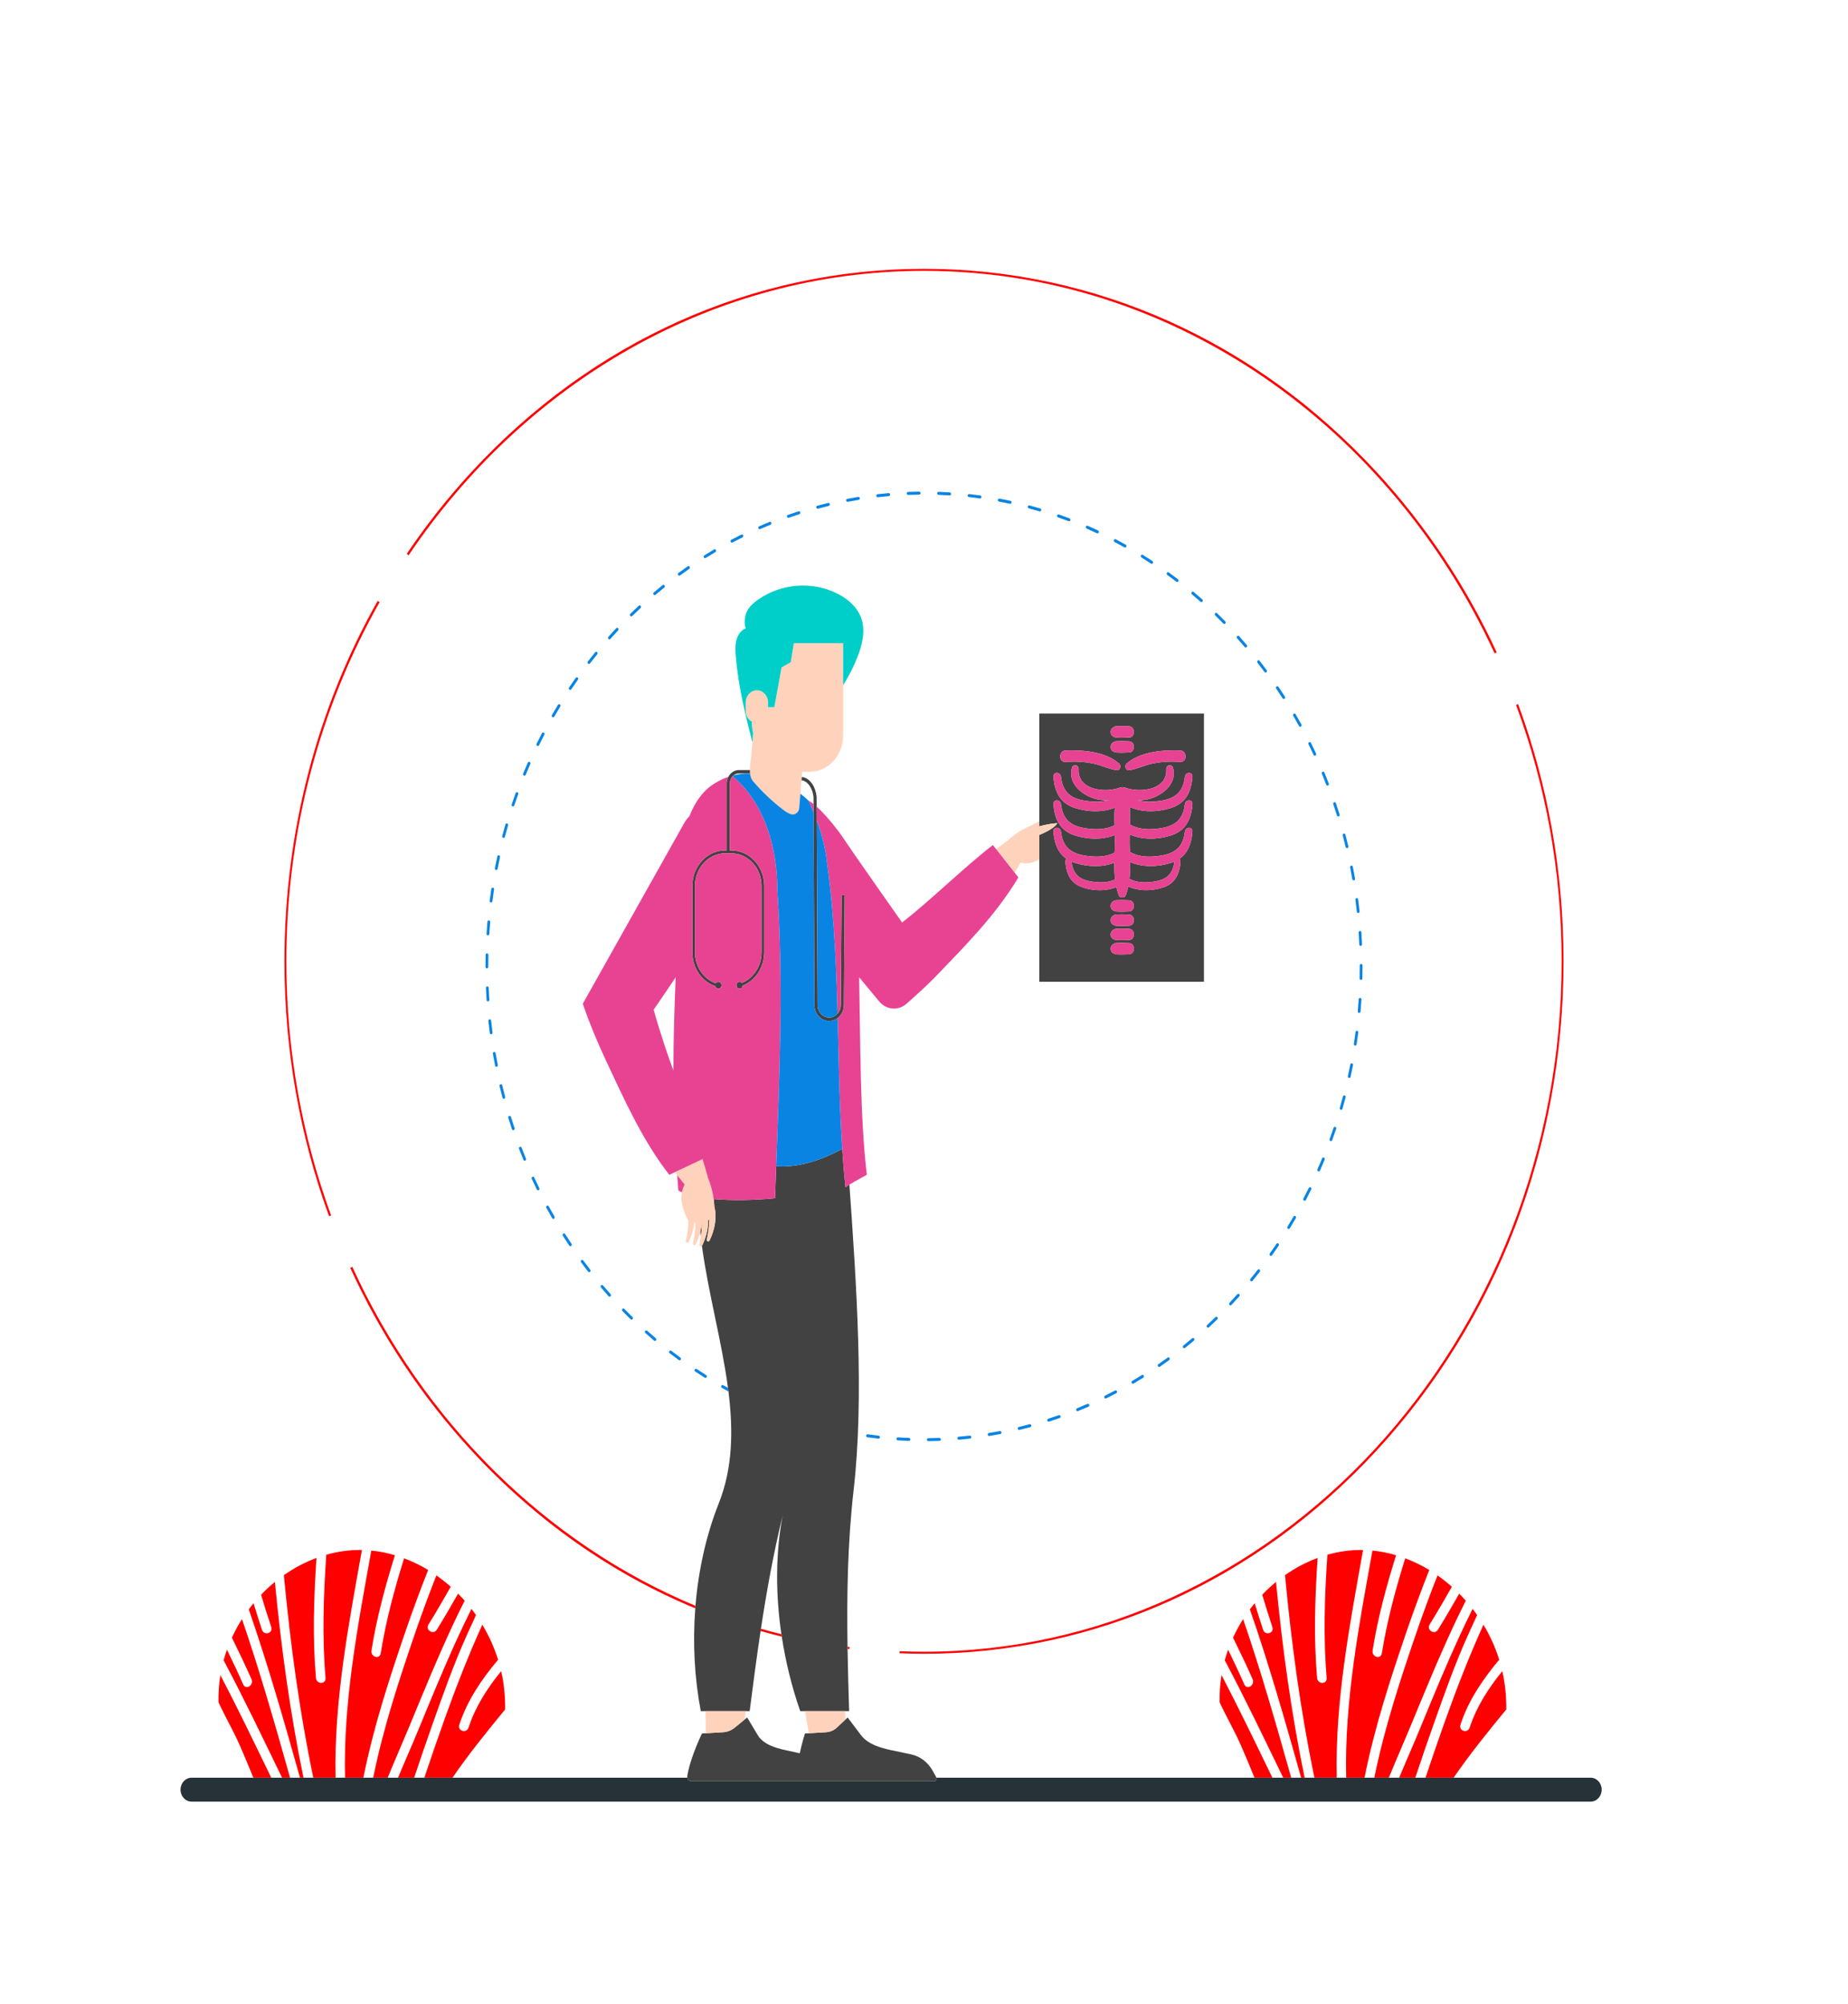 <svg width="592" height="642" viewBox="0 0 592 642" fill="none" xmlns="http://www.w3.org/2000/svg">
<g clip-path="url(#clip0_14_446)">
<path d="M513.093 573.305C513.093 575.424 511.506 577.14 509.55 577.14H61.375C59.418 577.14 57.832 575.423 57.832 573.305C57.832 571.187 59.418 569.468 61.375 569.468H81.163H86.888H90.358H92.918H96.101H97.224H100.36H107.503H110.535H116.409H119.55H124.195H127.515H132.677H135.942H144.956H220.173C220.283 570.122 220.783 570.618 221.446 570.618H256.868H263.765H299.187C299.768 570.618 300.118 570.043 299.965 569.468H401.872H407.597H411.067H413.627H416.811H417.933H421.069H428.212H431.245H437.118H440.26H444.904H448.225H453.386H456.651H465.665H509.547C511.506 569.469 513.093 571.187 513.093 573.305Z" fill="#263238"/>
<path d="M220.174 569.469C220.145 569.297 220.136 569.115 220.167 568.927C221.135 562.937 224.871 555.307 224.871 555.307L226.131 555.232L231.707 554.897C233.018 554.818 234.301 554.302 235.382 553.419L238.52 550.859L239.359 550.174L242.729 555.824C244.524 558.778 248.325 559.917 251.589 560.634L256.207 561.648C256.942 558.111 257.867 555.308 257.867 555.308L259.115 555.233L264.638 554.898C265.935 554.819 267.138 554.303 268.079 553.42L270.81 550.86L271.54 550.175L275.806 555.825C278.068 558.779 282.05 559.918 285.428 560.635L291.943 562.018C294.758 562.615 297.288 564.559 298.799 567.284L299.867 569.212C299.913 569.297 299.947 569.384 299.97 569.471C300.123 570.046 299.773 570.621 299.192 570.621H263.77H256.873H221.451C220.784 570.619 220.284 570.123 220.174 569.469ZM240.155 548.146C241.256 539.501 242.377 530.961 243.653 522.48C243.688 522.239 243.724 521.997 243.761 521.756C245.604 509.603 247.785 497.566 250.718 485.515C248.426 497.515 248.421 510.616 250.316 523.51C250.354 523.766 250.4 524.021 250.439 524.278C251.687 532.439 253.682 540.507 256.354 548.147H257.864H270.757H272.014C271.805 541.439 271.619 534.795 271.513 528.192C271.509 527.969 271.506 527.746 271.502 527.523C271.245 510.641 271.543 494.025 273.458 477.318C276.883 447.426 274.339 411.196 272.103 379.484C271.527 379.834 271.064 380.135 270.839 380.323C270.625 378.271 270.436 376.218 270.264 374.164C270.095 372.135 269.945 370.105 269.81 368.074C269.809 368.066 269.809 368.057 269.808 368.049C263.035 371.657 255.867 374.113 248.642 373.591C248.513 377.007 248.394 380.425 248.273 383.842C242.71 384.408 235.145 384.688 228.618 384.116C228.727 384.926 228.801 385.743 228.839 386.562C229.785 390.041 228.86 394.356 227.263 397.438C227.019 397.911 226.31 397.615 226.406 397.143C226.837 395.044 227.199 392.921 227.199 390.792C227.199 390.754 227.196 390.715 227.196 390.678C227.08 390.749 226.965 390.82 226.851 390.883C226.916 393.714 226.093 396.727 224.893 399.043C224.884 399.064 224.868 399.075 224.856 399.092C226.897 414.236 231.217 429.633 233.207 444.585C233.259 444.97 233.309 445.356 233.357 445.741C234.907 458.145 234.763 470.228 230.255 481.583C226.172 491.865 223.725 503.103 222.789 514.417C222.767 514.683 222.75 514.948 222.73 515.214C221.874 526.424 222.495 537.687 224.496 548.149H226.005H238.898H240.155V548.146ZM224.802 391.605C224.798 391.606 224.794 391.606 224.79 391.607C224.733 392.622 224.569 393.644 224.33 394.637C224.383 395.165 224.432 395.692 224.493 396.221C224.691 394.95 224.829 393.673 224.83 392.394C224.829 392.13 224.819 391.866 224.802 391.605ZM232.8 272.435H232.296C226.502 272.435 221.788 277.539 221.788 283.813V305.069C221.788 310.157 224.889 314.468 229.152 315.919C229.277 316.371 229.65 316.707 230.109 316.707C230.67 316.707 231.123 316.215 231.123 315.609C231.123 315.003 230.669 314.51 230.109 314.51C229.759 314.51 229.465 314.714 229.283 315.006C225.425 313.632 222.628 309.702 222.628 305.07V283.814C222.628 278.042 226.964 273.346 232.296 273.346H234.298C239.629 273.346 243.966 278.042 243.966 283.814V305.07C243.966 309.556 241.343 313.383 237.673 314.868C237.488 314.65 237.227 314.509 236.933 314.509C236.372 314.509 235.918 315.001 235.918 315.608C235.918 316.214 236.373 316.706 236.933 316.706C237.454 316.706 237.868 316.274 237.925 315.726C241.934 314.123 244.806 309.959 244.806 305.068V283.812C244.806 277.538 240.092 272.434 234.298 272.434H233.794V250.947C233.794 250.058 234.133 249.255 234.676 248.674C234.782 248.561 234.899 248.462 235.019 248.367C235.506 247.985 236.098 247.753 236.744 247.753H240.279H240.285V246.677H240.223H236.744C235.27 246.677 233.998 247.566 233.321 248.866C232.999 249.484 232.799 250.188 232.799 250.947V272.435H232.8ZM256.774 249.387L256.732 249.965C258.887 250.147 260.395 252.852 260.606 255.316L260.616 257.565L260.628 260.229L260.894 321.977C260.906 324.783 263.024 327.067 265.617 327.067C266.634 327.067 267.57 326.706 268.343 326.109C269.535 325.187 270.327 323.691 270.339 321.993L270.596 286.73L269.601 286.721L269.344 321.985C269.337 323.047 268.939 324.009 268.307 324.727C267.627 325.5 266.674 325.989 265.617 325.989C263.57 325.989 261.899 324.187 261.889 321.972L261.632 262.775L261.613 258.406L261.599 255.264C261.353 252.351 259.591 249.129 256.814 248.892C256.813 248.892 256.812 248.892 256.811 248.892L256.774 249.387ZM369.605 282.428C373.246 281.892 375.692 280.412 376.188 276.055C376.191 276.033 376.203 276.018 376.206 275.995C375.818 276.164 375.416 276.321 374.981 276.455C370.838 277.73 366.081 277.9 362.04 276.157C362.067 277.958 362.033 279.768 361.832 281.548C364.313 282.833 366.926 282.822 369.605 282.428ZM356.978 276.358C353.034 277.902 348.468 277.681 344.477 276.454C344.042 276.32 343.639 276.163 343.252 275.994C343.255 276.017 343.267 276.032 343.269 276.054C343.766 280.411 346.212 281.891 349.853 282.427C352.382 282.799 354.851 282.817 357.208 281.737C356.996 279.963 356.956 278.156 356.978 276.358ZM332.936 264.721V263.178V228.577H385.682V314.509H332.936V275.249V267.467C335.205 266.558 338.114 264.978 338.715 263.682C336.763 263.826 334.827 264.18 332.936 264.721ZM361.622 302.1C360.555 302.1 359.357 301.971 358.232 302.064C358.058 302.068 357.883 302.072 357.709 302.075C357.296 302.069 356.963 302.197 356.707 302.406C355.444 302.999 355.485 305.018 356.864 305.481C356.871 305.484 356.878 305.485 356.885 305.487C357.113 305.63 357.383 305.723 357.71 305.728C357.884 305.73 358.058 305.735 358.233 305.74C359.358 305.832 360.556 305.703 361.624 305.703C363.763 305.702 363.766 302.1 361.622 302.1ZM361.622 297.53C360.555 297.53 359.357 297.401 358.232 297.494C358.058 297.498 357.883 297.502 357.709 297.505C357.296 297.499 356.963 297.627 356.707 297.836C355.444 298.429 355.485 300.448 356.864 300.911C356.871 300.914 356.878 300.915 356.885 300.917C357.113 301.06 357.383 301.153 357.71 301.158C357.884 301.16 358.058 301.165 358.233 301.17C359.358 301.262 360.556 301.133 361.624 301.133C363.763 301.133 363.766 297.53 361.622 297.53ZM361.622 292.961C360.555 292.961 359.357 292.832 358.232 292.925C358.058 292.929 357.883 292.933 357.709 292.937C357.296 292.93 356.963 293.058 356.707 293.267C355.444 293.86 355.485 295.879 356.864 296.342C356.871 296.345 356.878 296.346 356.885 296.348C357.113 296.491 357.383 296.584 357.71 296.589C357.884 296.591 358.058 296.597 358.233 296.601C359.358 296.693 360.556 296.564 361.624 296.564C363.763 296.563 363.766 292.961 361.622 292.961ZM361.622 288.391C360.555 288.391 359.357 288.262 358.232 288.355C358.058 288.359 357.883 288.363 357.709 288.367C357.296 288.36 356.963 288.488 356.707 288.697C355.444 289.29 355.485 291.309 356.864 291.772C356.871 291.775 356.878 291.776 356.885 291.778C357.113 291.921 357.383 292.014 357.71 292.019C357.884 292.021 358.058 292.027 358.233 292.031C359.358 292.124 360.556 291.994 361.624 291.994C363.763 291.993 363.766 288.391 361.622 288.391ZM360.829 244.693C360.131 245.338 360.669 246.879 361.617 246.752C364.138 246.414 366.486 245.187 368.994 244.646C372.023 243.99 375.068 243.877 378.144 244.065C380.31 244.198 380.31 240.511 378.144 240.415C372.759 240.175 365.108 240.741 360.829 244.693ZM356.863 236.043C356.87 236.045 356.877 236.046 356.884 236.049C357.112 236.192 357.382 236.284 357.709 236.29C357.883 236.292 358.057 236.297 358.232 236.302C359.357 236.394 360.555 236.265 361.623 236.265C363.763 236.265 363.767 232.663 361.623 232.663C360.556 232.663 359.358 232.534 358.233 232.626C358.059 232.631 357.884 232.635 357.71 232.638C357.297 232.632 356.964 232.76 356.708 232.969C355.444 233.561 355.485 235.58 356.863 236.043ZM356.863 240.838C356.87 240.84 356.877 240.841 356.884 240.844C357.112 240.987 357.382 241.079 357.709 241.085C357.883 241.087 358.057 241.092 358.232 241.097C359.357 241.189 360.555 241.06 361.623 241.06C363.763 241.06 363.767 237.458 361.623 237.458C360.556 237.458 359.358 237.329 358.233 237.421C358.059 237.426 357.884 237.43 357.71 237.433C357.297 237.427 356.964 237.555 356.708 237.764C355.444 238.356 355.485 240.374 356.863 240.838ZM341.269 244.064C344.345 243.877 347.39 243.99 350.419 244.645C352.927 245.187 355.275 246.414 357.796 246.751C358.744 246.878 359.282 245.337 358.584 244.692C354.306 240.741 346.655 240.175 341.269 240.413C339.102 240.51 339.103 244.197 341.269 244.064ZM357.041 264.376C354.102 265.82 351.015 265.807 347.85 265.341C343.441 264.692 340.478 262.899 339.877 257.624C339.692 256.003 337.346 255.93 337.474 257.624C337.86 262.694 339.783 266.221 344.477 267.665C348.52 268.909 353.153 269.113 357.131 267.502C357.15 268.313 357.161 269.119 357.152 269.912C357.139 270.975 357.102 272.059 357.064 273.155C354.118 274.611 351.024 274.598 347.851 274.131C343.442 273.482 340.479 271.689 339.878 266.414C339.693 264.793 337.347 264.72 337.475 266.414C337.775 270.34 339.001 273.335 341.715 275.159C341.445 275.311 341.252 275.597 341.286 276.055C341.606 280.243 343.193 283.155 347.068 284.348C350.445 285.387 354.316 285.542 357.626 284.163C357.841 285.115 358.116 286.054 358.48 286.969C358.76 287.671 360.261 287.671 360.541 286.969C360.929 285.993 361.22 284.993 361.44 283.976C364.833 285.542 368.878 285.428 372.39 284.348C376.266 283.156 377.853 280.243 378.172 276.055C378.207 275.597 378.013 275.31 377.744 275.159C380.458 273.334 381.685 270.34 381.983 266.414C382.112 264.72 379.765 264.793 379.58 266.414C378.98 271.69 376.016 273.482 371.608 274.131C368.35 274.611 365.17 274.624 362.154 273.046C362.085 273.01 362.018 272.987 361.95 272.965C361.914 271.934 361.88 270.914 361.868 269.912C361.859 269.053 361.872 268.18 361.894 267.299C365.968 269.111 370.788 268.956 374.981 267.666C379.674 266.222 381.596 262.695 381.983 257.625C382.112 255.931 379.765 256.004 379.58 257.625C378.98 262.901 376.016 264.693 371.608 265.342C368.35 265.822 365.17 265.835 362.154 264.257C362.096 264.227 362.04 264.21 361.983 264.189C362.034 262.297 362.049 260.392 361.903 258.514C365.975 260.322 370.79 260.166 374.981 258.877C379.674 257.433 381.596 253.906 381.983 248.836C382.112 247.142 379.765 247.215 379.58 248.836C378.98 254.112 376.016 255.904 371.608 256.553C369.125 256.919 366.69 257.008 364.336 256.335C366.422 256.436 368.522 256.032 370.491 255.061C373.874 253.393 376.857 250.266 375.787 245.994C375.467 244.713 373.539 244.949 373.619 246.312C374.037 253.391 364.66 253.976 360.455 252.309C360.309 252.251 360.169 252.233 360.033 252.233C359.696 252.142 359.315 252.144 358.978 252.235C358.887 252.247 358.793 252.271 358.696 252.309C354.491 253.976 345.114 253.391 345.532 246.312C345.612 244.949 343.685 244.713 343.364 245.994C342.295 250.266 345.277 253.392 348.661 255.061C350.746 256.089 352.978 256.485 355.184 256.313C352.812 257.007 350.354 256.921 347.849 256.553C343.44 255.904 340.477 254.112 339.876 248.836C339.691 247.215 337.345 247.142 337.473 248.836C337.859 253.906 339.782 257.433 344.476 258.877C348.508 260.117 353.127 260.326 357.098 258.729C356.967 260.599 356.988 262.494 357.041 264.376Z" fill="#424242"/>
<path d="M325.06 279.57L319.107 272.013C320.341 271.072 321.549 270.165 322.688 269.341C322.695 269.352 322.702 269.363 322.709 269.373C324.992 267.199 327.619 265.523 330.448 264.419C331.198 263.885 332.045 263.481 332.937 263.178V264.721C334.828 264.18 336.764 263.826 338.716 263.682C338.115 264.978 335.206 266.559 332.937 267.467V275.249C331.168 276.365 329.235 276.888 326.932 276.336C326.321 277.424 325.69 278.496 325.06 279.57ZM235.381 553.418L238.519 550.858L238.898 548.146H226.005L226.132 555.232L231.708 554.897C233.017 554.817 234.301 554.301 235.381 553.418ZM259.113 555.232L264.636 554.897C265.933 554.818 267.136 554.302 268.077 553.419L270.808 550.859L270.757 548.147H257.864L259.113 555.232ZM240.285 247.753H240.279C240.281 247.77 240.283 247.785 240.285 247.801C240.399 248.754 240.678 249.614 241.24 250.268C244.166 253.675 247.419 256.752 250.929 259.435C251.784 260.087 252.526 260.512 253.313 260.794C254.594 261.253 255.93 260.244 256.043 258.788L256.396 254.245L256.774 249.387L256.81 248.892C256.811 248.892 256.812 248.892 256.813 248.892L256.943 247.214H259.413C265.314 247.214 270.097 242.035 270.097 235.646V219.505V206.042H254.302L253.312 212.153L250.377 213.788L248.049 226.545H246.051V225.009C246.051 222.873 244.437 221.125 242.464 221.125C240.491 221.125 238.877 222.873 238.877 225.009V227.718C238.877 229.215 239.671 230.518 240.824 231.166C240.824 232.454 240.98 233.7 241.244 234.9C241.168 235.864 241.094 236.829 241.018 237.794C240.929 238.946 240.839 240.097 240.75 241.248C240.631 242.769 240.218 244.809 240.223 246.675H240.285V247.753ZM226.851 390.88C226.966 390.817 227.081 390.745 227.196 390.674C227.196 390.712 227.199 390.751 227.199 390.789C227.198 392.917 226.837 395.041 226.406 397.14C226.31 397.612 227.019 397.907 227.263 397.435C228.86 394.353 229.784 390.038 228.839 386.559C228.801 385.739 228.726 384.923 228.618 384.112C228.294 381.703 227.657 379.342 226.717 377.099C226.728 377.095 226.74 377.091 226.751 377.087C226.247 375.274 225.668 373.333 225.046 371.317L216.17 375.5C216.422 375.823 216.684 376.136 216.939 376.457C217.731 377.459 218.523 378.46 219.335 379.443C218.897 380.286 218.614 381.119 218.453 381.945C217.849 385.046 218.999 388.059 220.518 391.196C220.518 393.324 220.156 395.448 219.725 397.547C219.628 398.019 220.338 398.314 220.582 397.842C221.513 396.046 222.214 393.829 222.453 391.604C222.564 391.619 222.674 391.632 222.782 391.643C222.785 391.759 222.792 391.875 222.792 391.99C222.792 394.119 222.43 396.243 222 398.341C221.902 398.814 222.612 399.109 222.857 398.636C223.472 397.448 223.984 396.072 224.331 394.635C224.57 393.642 224.734 392.62 224.791 391.605C224.795 391.604 224.799 391.604 224.803 391.603C224.819 391.865 224.83 392.128 224.83 392.393C224.83 393.672 224.691 394.948 224.493 396.22C224.361 397.064 224.208 397.907 224.037 398.744C223.945 399.196 224.587 399.478 224.857 399.088C224.869 399.07 224.884 399.059 224.895 399.039C226.093 396.724 226.915 393.711 226.851 390.88Z" fill="#FFD2BB"/>
<path d="M241.244 234.902C241.168 235.867 241.094 236.831 241.018 237.796C238.687 228.727 236.486 219.587 235.708 210.221C235.564 208.5 235.473 206.737 235.904 205.074C236.334 203.411 237.378 201.844 238.888 201.285C238.235 199.722 238.583 197.064 239.409 195.6C240.236 194.137 241.513 193.037 242.84 192.102C250.331 186.824 260.377 186.105 268.445 190.27C271.664 191.933 274.702 194.509 275.931 198.134C277.265 202.065 276.244 206.472 274.743 210.331C273.48 213.577 271.901 216.62 270.097 219.507V206.043H254.302L253.312 212.154L250.377 213.789L248.049 226.546H246.051V225.01C246.051 222.874 244.437 221.126 242.464 221.126C240.491 221.126 238.877 222.874 238.877 225.01V227.719C238.877 229.216 239.671 230.519 240.824 231.167C240.824 232.456 240.98 233.701 241.244 234.902Z" fill="#00CEC9"/>
<path d="M219.334 379.443C218.896 380.286 218.613 381.119 218.452 381.945C218.04 381.759 217.654 381.563 217.305 381.352C217.171 379.692 217.052 378.067 216.938 376.456C217.73 377.459 218.522 378.461 219.334 379.443ZM258.921 256.391C259.527 257.662 260.091 258.943 260.627 260.23L260.615 257.566C260.034 257.105 259.465 256.702 258.921 256.391ZM261.63 262.776C263.215 267.035 264.376 271.436 264.922 276.166C266.207 285.443 266.978 294.617 267.488 303.715L267.489 303.716C267.492 303.77 267.494 303.823 267.497 303.876C267.574 305.268 267.645 306.658 267.711 308.047C267.742 308.718 267.776 309.39 267.805 310.06C267.877 311.698 267.941 313.333 268.001 314.967C268.016 315.365 268.032 315.766 268.046 316.164C268.145 319.025 268.229 321.879 268.303 324.727C268.935 324.009 269.334 323.047 269.341 321.985L269.597 286.721L270.592 286.73L270.335 321.993C270.323 323.69 269.532 325.187 268.339 326.109C268.499 332.423 268.628 338.709 268.8 344.971C268.807 345.221 268.814 345.472 268.82 345.722C268.863 347.261 268.911 348.798 268.962 350.335C268.98 350.882 268.999 351.428 269.018 351.975C269.067 353.365 269.119 354.754 269.176 356.141C269.203 356.788 269.234 357.434 269.263 358.08C269.323 359.413 269.383 360.745 269.453 362.077C269.487 362.727 269.529 363.375 269.565 364.024C269.642 365.365 269.716 366.706 269.805 368.044C269.806 368.053 269.806 368.061 269.807 368.071C269.942 370.102 270.092 372.132 270.261 374.16C270.434 376.215 270.622 378.267 270.836 380.32C271.061 380.131 271.525 379.831 272.1 379.481C274.146 378.237 277.689 376.336 277.689 376.336C275.505 358.13 275.637 334.114 275.228 313.06C279.045 317.668 281.637 320.796 281.637 320.796C283.909 323.539 287.769 323.865 290.407 321.536C293.418 318.876 297.165 315.484 299.446 313.114C309.054 303.131 319 293.18 326.238 281.068L325.057 279.57L319.104 272.013L318.067 270.697C309.001 277.682 298.525 288.054 288.995 295.533C282.803 286.63 276.263 277.522 270.355 268.787C270.183 268.533 269.999 268.266 269.806 267.991C269.805 267.99 269.804 267.988 269.804 267.987C269.339 267.228 268.721 266.402 268.016 265.547C266.131 263.082 263.817 260.373 261.608 258.406L261.63 262.776ZM216.169 375.5L214.395 376.337C205.803 365.31 199.908 352.109 193.888 339.249C191.196 333.499 188.779 327.599 186.683 321.561L219.169 263.691C219.642 262.849 220.215 262.115 220.85 261.47C222.38 257.585 224.624 254.004 227.825 251.695C229.594 250.419 231.437 249.501 233.321 248.865C232.999 249.483 232.799 250.187 232.799 250.946V272.434H232.295C226.501 272.434 221.787 277.538 221.787 283.812V305.068C221.787 310.156 224.889 314.467 229.151 315.918C229.276 316.37 229.649 316.706 230.108 316.706C230.669 316.706 231.122 316.214 231.122 315.608C231.122 315.001 230.668 314.509 230.108 314.509C229.758 314.509 229.464 314.713 229.282 315.005C225.424 313.631 222.627 309.701 222.627 305.069V283.813C222.627 278.041 226.963 273.345 232.295 273.345H234.297C239.628 273.345 243.965 278.041 243.965 283.813V305.069C243.965 309.555 241.343 313.382 237.672 314.867C237.487 314.649 237.226 314.508 236.932 314.508C236.371 314.508 235.918 315 235.918 315.607C235.918 316.213 236.372 316.705 236.932 316.705C237.453 316.705 237.867 316.273 237.924 315.725C241.933 314.122 244.805 309.958 244.805 305.067V283.811C244.805 277.537 240.091 272.433 234.297 272.433H233.793V250.947C233.793 250.058 234.132 249.255 234.675 248.674C245.158 257.362 249.009 272.099 249.009 284.781C250.997 314.383 249.757 343.985 248.639 373.587C248.51 377.004 248.391 380.422 248.27 383.839C242.707 384.405 235.142 384.685 228.615 384.112C228.291 381.703 227.654 379.342 226.714 377.099C226.725 377.095 226.737 377.091 226.748 377.087C226.244 375.274 225.665 373.333 225.043 371.317L216.169 375.5ZM215.732 342.967C215.727 332.858 216.03 323.183 216.448 313.083C214.083 316.609 211.727 320.096 209.394 323.459C210.319 326.781 211.476 330.505 212.753 334.437C213.652 337.206 214.666 340.069 215.732 342.967ZM357.041 264.376C356.989 262.494 356.967 260.599 357.099 258.728C353.128 260.325 348.508 260.116 344.477 258.876C339.784 257.432 337.861 253.905 337.475 248.835C337.345 247.141 339.692 247.214 339.877 248.835C340.478 254.111 343.442 255.903 347.85 256.552C350.355 256.921 352.812 257.005 355.186 256.312C352.978 256.484 350.746 256.088 348.662 255.06C345.278 253.392 342.296 250.265 343.365 245.993C343.685 244.711 345.614 244.948 345.533 246.311C345.115 253.39 354.492 253.975 358.697 252.308C358.794 252.271 358.887 252.247 358.98 252.234C359.316 252.141 359.697 252.14 360.034 252.232C360.17 252.232 360.31 252.25 360.456 252.308C364.661 253.975 374.038 253.39 373.62 246.311C373.54 244.948 375.468 244.711 375.789 245.993C376.858 250.265 373.875 253.391 370.492 255.06C368.523 256.031 366.423 256.434 364.337 256.334C366.69 257.007 369.125 256.918 371.609 256.552C376.017 255.903 378.981 254.111 379.582 248.835C379.767 247.214 382.113 247.141 381.984 248.835C381.598 253.905 379.676 257.432 374.982 258.876C370.792 260.165 365.976 260.321 361.904 258.513C362.05 260.391 362.035 262.296 361.984 264.188C362.041 264.209 362.097 264.225 362.155 264.256C365.171 265.833 368.35 265.82 371.609 265.341C376.017 264.692 378.981 262.899 379.582 257.624C379.767 256.003 382.113 255.93 381.984 257.624C381.598 262.694 379.676 266.221 374.982 267.665C370.789 268.955 365.969 269.11 361.895 267.298C361.874 268.178 361.86 269.052 361.87 269.911C361.881 270.912 361.915 271.933 361.951 272.964C362.019 272.987 362.086 273.009 362.155 273.045C365.171 274.622 368.35 274.609 371.609 274.13C376.017 273.481 378.981 271.688 379.582 266.412C379.767 264.792 382.113 264.719 381.984 266.412C381.685 270.339 380.459 273.334 377.745 275.158C378.014 275.31 378.208 275.596 378.173 276.054C377.854 280.242 376.267 283.154 372.391 284.347C368.879 285.427 364.834 285.542 361.441 283.975C361.221 284.991 360.931 285.991 360.542 286.968C360.262 287.67 358.76 287.67 358.481 286.968C358.117 286.052 357.842 285.113 357.627 284.162C354.317 285.541 350.446 285.386 347.069 284.347C343.194 283.155 341.607 280.242 341.287 276.054C341.253 275.596 341.447 275.309 341.716 275.158C339.002 273.333 337.775 270.339 337.477 266.412C337.347 264.719 339.694 264.792 339.879 266.412C340.48 271.689 343.444 273.481 347.852 274.13C351.025 274.597 354.12 274.61 357.065 273.154C357.103 272.058 357.141 270.974 357.153 269.911C357.162 269.117 357.151 268.313 357.132 267.501C353.154 269.112 348.521 268.909 344.478 267.664C339.785 266.22 337.862 262.693 337.476 257.622C337.346 255.929 339.693 256.002 339.878 257.622C340.479 262.899 343.443 264.691 347.851 265.34C351.015 265.807 354.103 265.82 357.041 264.376ZM361.832 281.547C364.313 282.833 366.926 282.822 369.604 282.428C373.245 281.892 375.691 280.412 376.187 276.055C376.19 276.033 376.202 276.018 376.205 275.995C375.817 276.164 375.415 276.321 374.98 276.455C370.837 277.73 366.08 277.9 362.039 276.157C362.067 277.957 362.033 279.766 361.832 281.547ZM357.209 281.738C356.998 279.963 356.956 278.156 356.979 276.358C353.035 277.902 348.469 277.681 344.478 276.454C344.043 276.32 343.64 276.163 343.253 275.994C343.257 276.017 343.268 276.032 343.27 276.054C343.767 280.411 346.213 281.891 349.854 282.427C352.383 282.8 354.852 282.818 357.209 281.738ZM341.269 244.064C344.346 243.877 347.39 243.99 350.419 244.645C352.927 245.187 355.275 246.414 357.796 246.751C358.744 246.878 359.282 245.337 358.584 244.692C354.306 240.741 346.655 240.175 341.269 240.413C339.103 240.51 339.104 244.197 341.269 244.064ZM361.617 246.752C364.138 246.414 366.486 245.187 368.994 244.646C372.023 243.99 375.068 243.877 378.144 244.065C380.31 244.198 380.31 240.511 378.144 240.415C372.758 240.176 365.107 240.742 360.829 244.694C360.131 245.337 360.67 246.879 361.617 246.752ZM361.622 288.391C360.555 288.391 359.357 288.262 358.232 288.355C358.058 288.359 357.883 288.363 357.709 288.366C357.296 288.36 356.963 288.488 356.707 288.697C355.444 289.29 355.485 291.309 356.864 291.772C356.871 291.775 356.878 291.776 356.885 291.778C357.113 291.921 357.383 292.014 357.71 292.019C357.884 292.021 358.058 292.027 358.233 292.031C359.358 292.123 360.556 291.994 361.624 291.994C363.763 291.993 363.766 288.391 361.622 288.391ZM361.622 292.961C360.555 292.961 359.357 292.832 358.232 292.925C358.058 292.929 357.883 292.933 357.709 292.936C357.296 292.93 356.963 293.058 356.707 293.267C355.444 293.86 355.485 295.879 356.864 296.342C356.871 296.345 356.878 296.346 356.885 296.348C357.113 296.491 357.383 296.584 357.71 296.589C357.884 296.591 358.058 296.597 358.233 296.601C359.358 296.693 360.556 296.564 361.624 296.564C363.763 296.563 363.766 292.961 361.622 292.961ZM361.622 297.53C360.555 297.53 359.357 297.401 358.232 297.494C358.058 297.498 357.883 297.502 357.709 297.505C357.296 297.499 356.963 297.627 356.707 297.836C355.444 298.429 355.485 300.448 356.864 300.911C356.871 300.914 356.878 300.915 356.885 300.917C357.113 301.06 357.383 301.153 357.71 301.158C357.884 301.16 358.058 301.165 358.233 301.17C359.358 301.262 360.556 301.133 361.624 301.133C363.763 301.133 363.766 297.53 361.622 297.53ZM361.622 302.1C360.555 302.1 359.357 301.971 358.232 302.064C358.058 302.068 357.883 302.072 357.709 302.075C357.296 302.069 356.963 302.197 356.707 302.406C355.444 302.999 355.485 305.018 356.864 305.481C356.871 305.483 356.878 305.485 356.885 305.487C357.113 305.63 357.383 305.723 357.71 305.728C357.884 305.73 358.058 305.735 358.233 305.74C359.358 305.832 360.556 305.703 361.624 305.703C363.763 305.702 363.766 302.1 361.622 302.1ZM356.863 240.838C356.87 240.84 356.877 240.841 356.884 240.844C357.112 240.987 357.382 241.079 357.709 241.085C357.883 241.087 358.057 241.092 358.232 241.097C359.357 241.189 360.555 241.06 361.623 241.06C363.763 241.06 363.767 237.458 361.623 237.458C360.556 237.458 359.358 237.329 358.233 237.421C358.059 237.426 357.884 237.43 357.71 237.433C357.297 237.427 356.964 237.555 356.708 237.764C355.444 238.356 355.485 240.374 356.863 240.838ZM356.863 236.043C356.87 236.045 356.877 236.046 356.884 236.049C357.112 236.192 357.382 236.284 357.709 236.29C357.883 236.292 358.057 236.297 358.232 236.302C359.357 236.394 360.555 236.265 361.623 236.265C363.763 236.265 363.767 232.663 361.623 232.663C360.556 232.663 359.358 232.534 358.233 232.626C358.059 232.631 357.884 232.635 357.71 232.638C357.297 232.632 356.964 232.76 356.708 232.969C355.444 233.561 355.485 235.58 356.863 236.043Z" fill="#E84393"/>
<path d="M105.413 389.6C96.044 363.949 91.131 336.356 91.131 307.942C91.131 266.56 101.538 226.915 120.989 192.488C121.184 192.634 121.386 192.77 121.597 192.896C102.656 226.436 91.727 265.832 91.727 307.942C91.727 336.681 96.819 364.155 106.072 389.367C105.845 389.436 105.625 389.513 105.413 389.6ZM296 86.763C375.921 86.763 445.257 136.725 478.798 209.31C479.013 209.197 479.238 209.096 479.47 209.003C469.714 187.844 456.759 168.299 440.864 151.088C402.169 109.19 350.722 86.117 296 86.117C241.278 86.117 189.83 109.19 151.136 151.088C143.508 159.347 136.567 168.149 130.321 177.403C130.519 177.553 130.707 177.711 130.887 177.879C168.067 122.695 228.226 86.763 296 86.763ZM112.845 405.799C112.643 405.936 112.431 406.061 112.212 406.177C122.004 427.607 135.065 447.395 151.136 464.796C171.834 487.207 196.183 504.225 222.729 515.21C222.749 514.944 222.766 514.679 222.788 514.413C174.813 494.399 135.508 455.329 112.845 405.799ZM272.12 528.274C272.131 528.054 272.149 527.836 272.173 527.618C271.948 527.59 271.726 527.55 271.503 527.521C271.506 527.744 271.509 527.967 271.513 528.19C271.715 528.217 271.917 528.248 272.12 528.274ZM250.315 523.509C248.116 522.963 245.931 522.378 243.76 521.755C243.723 521.996 243.688 522.238 243.652 522.479C245.902 523.119 248.164 523.72 250.438 524.275C250.399 524.02 250.353 523.765 250.315 523.509ZM296 529.122C293.39 529.122 290.793 529.066 288.206 528.961C288.203 529.172 288.196 529.383 288.182 529.594C290.781 529.698 293.385 529.768 296 529.768C350.722 529.768 402.169 506.694 440.864 464.797C479.558 422.9 500.868 367.193 500.868 307.943C500.868 279.258 495.86 251.41 486.316 225.552C486.111 225.665 485.899 225.768 485.679 225.862C495.085 251.254 500.272 278.954 500.272 307.943C500.272 429.902 408.636 529.122 296 529.122ZM86.463 568.595C81.272 557.868 76.103 547.13 70.599 536.592C70.123 539.484 69.94 542.41 70.009 545.326C72.153 549.998 74.776 554.457 76.834 559.153C78.329 562.566 79.759 566.012 81.164 569.469H86.889C86.747 569.177 86.605 568.887 86.463 568.595ZM88.06 506.764C86.509 508.034 85.031 509.405 83.636 510.866C84.684 514.322 85.739 517.777 86.884 521.198C87.56 523.219 84.588 524.082 83.919 522.083C82.976 519.269 82.099 516.431 81.231 513.59C80.705 514.227 80.182 514.868 79.686 515.531C85.842 533.255 90.998 551.351 96.101 569.469H97.224C92.951 548.83 90.079 527.856 88.06 506.764ZM77.52 518.667C76.314 520.563 75.235 522.548 74.29 524.605C76.444 529.007 78.588 533.415 80.562 537.914C81.407 539.842 78.755 541.529 77.907 539.595C76.258 535.837 74.496 532.143 72.711 528.461C72.312 529.576 71.951 530.707 71.636 531.856C78.096 544.028 84.065 556.492 90.091 568.925C90.18 569.107 90.27 569.287 90.359 569.469H92.919C88.121 552.408 83.254 535.375 77.52 518.667ZM115.939 496.54C115.73 496.536 115.521 496.523 115.311 496.523C111.656 496.514 108.034 497.05 104.521 498.049C103.634 511.184 103.151 524.325 104.287 537.503C104.471 539.639 101.394 539.619 101.212 537.503C100.106 524.67 100.536 511.868 101.377 499.077C97.712 500.435 94.201 502.297 90.94 504.587C92.981 526.415 95.909 548.122 100.362 569.47H107.505C106.965 545.101 111.599 520.793 115.939 496.54ZM138.552 552.34C141.944 542.789 145.322 533.173 149.472 523.972C150.463 521.774 151.486 519.574 152.489 517.361C152.017 516.688 151.53 516.028 151.028 515.381C149.642 518.193 148.279 521.018 146.962 523.871C142.43 533.679 138.316 543.687 134.199 553.705C132.128 558.747 129.766 564.037 127.516 569.468H132.678C134.587 563.741 136.533 558.026 138.552 552.34ZM130.064 522.12C132.282 515.658 134.65 509.263 137.154 502.933C134.69 501.437 132.106 500.19 129.447 499.192C126.347 509.141 123.621 519.206 121.965 529.597C121.629 531.708 118.666 530.807 118.999 528.712C120.661 518.285 123.4 508.185 126.514 498.204C124.041 497.473 121.513 496.96 118.952 496.71C114.591 520.902 109.942 545.182 110.537 569.47H116.411C119.629 553.277 124.819 537.4 130.064 522.12ZM131.001 553.34C135.601 542.22 140.138 531.086 145.226 520.214C146.4 517.706 147.621 515.228 148.857 512.76C148.174 511.987 147.469 511.236 146.744 510.509C144.521 514.395 142.294 518.277 139.929 522.065C138.826 523.833 136.162 522.164 137.273 520.384C139.745 516.423 142.069 512.362 144.393 508.3C142.923 506.999 141.389 505.783 139.795 504.669C137.409 510.719 135.148 516.831 133.029 523.006C127.885 537.991 122.763 553.579 119.551 569.47H124.196C126.462 563.915 128.865 558.504 131.001 553.34ZM161.812 547.624C161.864 543.685 161.499 539.74 160.663 535.876C160.624 535.699 160.577 535.525 160.537 535.348C156.138 540.781 152.326 546.619 150.107 553.389C149.449 555.397 146.479 554.527 147.142 552.504C149.741 544.571 154.347 537.901 159.555 531.681C158.324 527.724 156.611 523.959 154.507 520.462C149.959 530.484 146.004 540.686 142.276 551.101C140.094 557.196 137.997 563.325 135.944 569.47H144.958C150.183 561.871 156.016 554.664 161.812 547.624ZM407.174 568.595C401.982 557.868 396.813 547.13 391.31 536.592C390.833 539.484 390.65 542.41 390.719 545.326C392.863 549.998 395.486 554.457 397.544 559.153C399.04 562.566 400.469 566.012 401.874 569.469H407.599C407.457 569.177 407.315 568.887 407.174 568.595ZM408.77 506.764C407.219 508.034 405.742 509.405 404.346 510.866C405.395 514.322 406.449 517.777 407.594 521.198C408.271 523.219 405.298 524.082 404.629 522.083C403.686 519.269 402.809 516.431 401.942 513.59C401.416 514.227 400.892 514.868 400.396 515.531C406.552 533.255 411.709 551.351 416.811 569.469H417.934C413.661 548.83 410.79 527.856 408.77 506.764ZM398.229 518.667C397.023 520.563 395.944 522.548 394.999 524.605C397.153 529.007 399.297 533.415 401.271 537.914C402.117 539.842 399.464 541.529 398.616 539.595C396.967 535.837 395.205 532.143 393.42 528.461C393.021 529.576 392.66 530.707 392.345 531.856C398.805 544.028 404.774 556.492 410.801 568.925C410.889 569.107 410.98 569.287 411.068 569.469H413.628C408.832 552.408 403.965 535.375 398.229 518.667ZM436.65 496.54C436.44 496.536 436.231 496.523 436.021 496.523C432.366 496.514 428.744 497.05 425.231 498.049C424.345 511.184 423.861 524.325 424.997 537.503C425.181 539.639 422.104 539.619 421.922 537.503C420.816 524.67 421.246 511.868 422.087 499.077C418.422 500.435 414.911 502.297 411.65 504.587C413.692 526.415 416.619 548.122 421.072 569.47H428.215C427.675 545.101 432.31 520.793 436.65 496.54ZM459.262 552.34C462.655 542.789 466.032 533.173 470.182 523.972C471.174 521.774 472.196 519.574 473.199 517.361C472.727 516.688 472.241 516.028 471.738 515.381C470.352 518.193 468.99 521.018 467.672 523.871C463.14 533.679 459.026 543.687 454.91 553.705C452.838 558.747 450.476 564.037 448.227 569.468H453.388C455.297 563.741 457.243 558.026 459.262 552.34ZM450.774 522.12C452.992 515.658 455.36 509.263 457.864 502.933C455.4 501.437 452.816 500.19 450.157 499.192C447.057 509.141 444.331 519.206 442.675 529.597C442.339 531.708 439.377 530.807 439.71 528.712C441.371 518.285 444.11 508.185 447.224 498.204C444.751 497.473 442.223 496.96 439.662 496.71C435.301 520.902 430.652 545.182 431.248 569.47H437.121C440.339 553.277 445.529 537.4 450.774 522.12ZM451.711 553.34C456.311 542.22 460.849 531.086 465.937 520.214C467.11 517.706 468.331 515.228 469.567 512.76C468.884 511.987 468.179 511.236 467.454 510.509C465.231 514.395 463.004 518.277 460.639 522.065C459.536 523.833 456.873 522.164 457.984 520.384C460.455 516.423 462.779 512.362 465.103 508.3C463.633 506.999 462.099 505.783 460.506 504.669C458.119 510.719 455.858 516.831 453.739 523.006C448.596 537.991 443.473 553.579 440.262 569.47H444.906C447.172 563.915 449.575 558.504 451.711 553.34ZM482.522 547.624C482.574 543.685 482.209 539.74 481.373 535.876C481.334 535.699 481.288 535.525 481.247 535.348C476.848 540.781 473.035 546.619 470.818 553.389C470.159 555.397 467.19 554.527 467.852 552.504C470.452 544.571 475.057 537.901 480.265 531.681C479.034 527.724 477.322 523.959 475.217 520.462C470.669 530.484 466.714 540.686 462.986 551.101C460.804 557.196 458.708 563.325 456.654 569.47H465.668C470.893 561.871 476.726 554.664 482.522 547.624Z" fill="#FF0000"/>
<path d="M362.532 443.021C362.415 442.789 362.495 442.498 362.709 442.37C363.744 441.76 364.771 441.135 365.792 440.496C366.001 440.362 366.274 440.441 366.396 440.672C366.52 440.9 366.446 441.195 366.234 441.327C365.209 441.969 364.175 442.598 363.132 443.214C363.065 443.253 362.992 443.272 362.921 443.272C362.765 443.271 362.612 443.182 362.532 443.021ZM399.061 207.414C399.168 207.414 399.277 207.372 399.361 207.287C399.541 207.107 399.552 206.803 399.386 206.609C398.581 205.663 397.766 204.727 396.939 203.802C396.769 203.613 396.489 203.607 396.313 203.792C396.137 203.976 396.132 204.279 396.303 204.47C397.124 205.389 397.934 206.319 398.735 207.259C398.823 207.362 398.941 207.414 399.061 207.414ZM393.872 418.01C393.959 418.106 394.074 418.154 394.189 418.154C394.301 418.154 394.413 418.107 394.499 418.016C395.346 417.112 396.183 416.199 397.008 415.274C397.179 415.084 397.173 414.78 396.998 414.596C396.822 414.412 396.541 414.417 396.372 414.607C395.551 415.526 394.72 416.434 393.877 417.331C393.703 417.518 393.701 417.822 393.872 418.01ZM354.203 447.996C354.265 447.996 354.327 447.982 354.387 447.953C355.466 447.419 356.537 446.87 357.601 446.307C357.821 446.19 357.911 445.903 357.804 445.665C357.696 445.426 357.428 445.33 357.211 445.445C356.155 446.005 355.09 446.55 354.018 447.08C353.795 447.191 353.698 447.475 353.799 447.716C353.874 447.893 354.035 447.996 354.203 447.996ZM371.557 437.82C372.557 437.128 373.549 436.423 374.532 435.702C374.735 435.555 374.789 435.257 374.651 435.036C374.514 434.816 374.238 434.758 374.035 434.908C373.059 435.622 372.074 436.324 371.08 437.011C370.873 437.154 370.812 437.45 370.943 437.673C371.028 437.816 371.172 437.895 371.317 437.895C371.401 437.896 371.482 437.871 371.557 437.82ZM386.653 425.138C386.741 425.249 386.865 425.306 386.989 425.306C387.092 425.306 387.193 425.268 387.278 425.19C388.181 424.354 389.073 423.504 389.955 422.646C390.138 422.468 390.152 422.166 389.989 421.969C389.825 421.769 389.543 421.754 389.363 421.932C388.486 422.787 387.599 423.631 386.701 424.461C386.516 424.633 386.494 424.936 386.653 425.138ZM379.618 431.801C380.572 431.035 381.517 430.256 382.452 429.464C382.645 429.302 382.679 428.999 382.528 428.791C382.377 428.579 382.098 428.545 381.907 428.708C380.977 429.495 380.039 430.269 379.091 431.03C378.894 431.187 378.853 431.489 379 431.701C379.086 431.827 379.22 431.895 379.356 431.895C379.446 431.896 379.539 431.865 379.618 431.801ZM392.199 199.882C392.316 199.882 392.433 199.831 392.521 199.731C392.689 199.538 392.681 199.235 392.504 199.053C391.641 198.168 390.766 197.296 389.881 196.436C389.702 196.259 389.419 196.274 389.256 196.471C389.093 196.668 389.107 196.972 389.29 197.149C390.168 198.005 391.036 198.872 391.894 199.749C391.979 199.838 392.089 199.882 392.199 199.882ZM412.57 393.611C412.646 393.665 412.73 393.691 412.815 393.691C412.958 393.691 413.098 393.614 413.185 393.476C413.841 392.402 414.487 391.318 415.119 390.226C415.249 390.001 415.185 389.705 414.979 389.565C414.772 389.425 414.497 389.492 414.368 389.717C413.739 390.804 413.099 391.879 412.446 392.946C412.31 393.166 412.367 393.464 412.57 393.611ZM416.518 232.814C416.595 232.814 416.673 232.792 416.744 232.747C416.954 232.611 417.024 232.317 416.899 232.089C416.293 230.984 415.676 229.888 415.045 228.801C414.914 228.577 414.641 228.51 414.435 228.65C414.227 228.79 414.164 229.086 414.294 229.311C414.921 230.391 415.536 231.481 416.138 232.58C416.22 232.73 416.368 232.814 416.518 232.814ZM411.25 223.919C411.338 223.919 411.425 223.891 411.502 223.834C411.704 223.684 411.753 223.385 411.614 223.167C410.939 222.108 410.252 221.06 409.552 220.023C409.406 219.81 409.129 219.763 408.932 219.919C408.735 220.075 408.691 220.376 408.836 220.59C409.532 221.621 410.214 222.662 410.885 223.713C410.972 223.847 411.11 223.919 411.25 223.919ZM406.863 402.209C406.944 402.277 407.04 402.308 407.134 402.308C407.266 402.308 407.398 402.244 407.485 402.121C408.209 401.099 408.922 400.068 409.622 399.026C409.765 398.813 409.723 398.512 409.525 398.356C409.328 398.201 409.049 398.248 408.906 398.462C408.21 399.497 407.502 400.522 406.783 401.536C406.633 401.747 406.67 402.049 406.863 402.209ZM405.42 215.439C405.518 215.439 405.615 215.405 405.698 215.334C405.888 215.168 405.921 214.867 405.768 214.66C405.026 213.655 404.272 212.66 403.508 211.677C403.35 211.475 403.07 211.45 402.884 211.62C402.697 211.79 402.673 212.093 402.83 212.296C403.591 213.273 404.339 214.26 405.075 215.259C405.162 215.377 405.29 215.439 405.42 215.439ZM400.62 410.356C400.704 410.438 400.809 410.477 400.913 410.477C401.036 410.477 401.157 410.423 401.245 410.314C402.033 409.351 402.809 408.376 403.574 407.389C403.731 407.186 403.707 406.884 403.519 406.713C403.332 406.543 403.053 406.57 402.895 406.773C402.136 407.752 401.365 408.721 400.581 409.679C400.419 409.877 400.437 410.181 400.62 410.356ZM209.797 429.547C209.929 429.547 210.06 429.484 210.147 429.363C210.297 429.155 210.263 428.854 210.07 428.69C209.14 427.901 208.218 427.1 207.306 426.287C207.118 426.118 206.837 426.149 206.682 426.351C206.526 426.556 206.553 426.858 206.742 427.026C207.659 427.846 208.587 428.652 209.524 429.445C209.605 429.514 209.702 429.547 209.797 429.547ZM417.713 384.598C417.783 384.64 417.858 384.659 417.931 384.659C418.085 384.659 418.235 384.572 418.317 384.416C418.903 383.294 419.477 382.165 420.038 381.027C420.153 380.792 420.07 380.503 419.855 380.378C419.639 380.255 419.371 380.341 419.255 380.576C418.698 381.707 418.127 382.831 417.545 383.944C417.425 384.175 417.501 384.468 417.713 384.598ZM202.311 422.74C202.433 422.74 202.553 422.686 202.641 422.581C202.804 422.384 202.79 422.081 202.608 421.904C201.73 421.048 200.862 420.179 200.005 419.299C199.828 419.119 199.548 419.126 199.379 419.318C199.211 419.509 199.218 419.813 199.396 419.996C200.259 420.881 201.131 421.753 202.014 422.616C202.099 422.699 202.205 422.74 202.311 422.74ZM217.705 435.777C217.847 435.777 217.987 435.702 218.072 435.566C218.209 435.346 218.156 435.048 217.953 434.899C216.973 434.181 216.002 433.452 215.039 432.709C214.84 432.556 214.564 432.607 214.421 432.821C214.279 433.036 214.326 433.337 214.525 433.489C215.493 434.237 216.471 434.972 217.457 435.694C217.533 435.751 217.62 435.777 217.705 435.777ZM277.956 459.463C277.718 459.431 277.491 459.616 277.46 459.878C277.429 460.141 277.6 460.382 277.842 460.415C279.019 460.579 280.199 460.729 281.385 460.86C281.401 460.862 281.416 460.863 281.431 460.863C281.654 460.863 281.847 460.679 281.871 460.433C281.896 460.17 281.719 459.934 281.475 459.907C280.298 459.774 279.124 459.627 277.956 459.463ZM195.281 415.389C195.392 415.389 195.503 415.344 195.59 415.255C195.766 415.071 195.77 414.767 195.6 414.576C194.78 413.657 193.97 412.727 193.172 411.785C193.006 411.589 192.725 411.577 192.545 411.756C192.365 411.935 192.353 412.239 192.519 412.433C193.322 413.382 194.138 414.319 194.963 415.244C195.05 415.341 195.165 415.389 195.281 415.389ZM345.193 452.054C345.244 452.054 345.297 452.044 345.349 452.022C346.463 451.57 347.571 451.102 348.672 450.62C348.898 450.521 349.009 450.241 348.916 449.996C348.824 449.75 348.564 449.633 348.339 449.731C347.245 450.211 346.145 450.674 345.038 451.125C344.808 451.218 344.693 451.495 344.779 451.742C344.846 451.935 345.014 452.054 345.193 452.054ZM225.777 441.334C225.846 441.378 225.923 441.399 225.998 441.399C226.151 441.399 226.301 441.312 226.382 441.159C226.506 440.93 226.432 440.635 226.221 440.504C225.196 439.862 224.179 439.206 223.172 438.536C222.963 438.398 222.69 438.47 222.562 438.696C222.434 438.922 222.5 439.217 222.709 439.356C223.723 440.028 224.745 440.688 225.777 441.334ZM291.178 461.586C291.415 461.586 291.612 461.381 291.62 461.122C291.628 460.858 291.437 460.635 291.193 460.626C290.009 460.583 288.83 460.524 287.653 460.45C287.415 460.426 287.2 460.636 287.185 460.901C287.171 461.165 287.357 461.393 287.601 461.408C288.785 461.483 289.971 461.544 291.163 461.587C291.168 461.586 291.173 461.586 291.178 461.586ZM335.93 455.422C335.972 455.422 336.014 455.415 336.056 455.403C337.198 455.036 338.333 454.653 339.46 454.256C339.693 454.173 339.82 453.903 339.745 453.652C339.668 453.4 339.419 453.263 339.187 453.344C338.065 453.739 336.937 454.119 335.804 454.483C335.569 454.558 335.436 454.825 335.505 455.08C335.562 455.286 335.739 455.422 335.93 455.422ZM316.928 459.997C318.107 459.808 319.279 459.601 320.448 459.379C320.689 459.333 320.85 459.085 320.808 458.825C320.766 458.562 320.522 458.382 320.296 458.435C319.134 458.655 317.968 458.86 316.799 459.05C316.556 459.089 316.389 459.333 316.426 459.595C316.458 459.834 316.648 460.004 316.863 460.004C316.883 460.003 316.906 460.001 316.928 459.997ZM326.47 458.075C326.501 458.075 326.534 458.072 326.567 458.064C327.729 457.786 328.886 457.491 330.038 457.18C330.274 457.117 330.42 456.856 330.361 456.599C330.301 456.342 330.061 456.185 329.824 456.249C328.68 456.557 327.531 456.851 326.375 457.128C326.136 457.185 325.985 457.442 326.038 457.701C326.084 457.923 326.268 458.075 326.47 458.075ZM297.4 461.666C298.591 461.653 299.778 461.625 300.962 461.581C301.205 461.572 301.397 461.35 301.389 461.085C301.379 460.821 301.171 460.62 300.931 460.622C299.755 460.666 298.576 460.694 297.392 460.707C297.148 460.71 296.951 460.927 296.954 461.192C296.957 461.455 297.155 461.666 297.397 461.666C297.398 461.666 297.399 461.666 297.4 461.666ZM307.189 461.199C308.378 461.098 309.561 460.98 310.739 460.847C310.983 460.82 311.16 460.584 311.134 460.32C311.109 460.057 310.886 459.861 310.648 459.893C309.476 460.025 308.3 460.143 307.119 460.243C306.876 460.263 306.693 460.494 306.713 460.759C306.731 461.01 306.925 461.201 307.153 461.201C307.165 461.201 307.178 461.2 307.189 461.199ZM329.78 161.907C329.536 161.843 329.303 162.001 329.244 162.258C329.185 162.515 329.331 162.775 329.567 162.838C330.716 163.145 331.859 163.467 332.996 163.805C333.036 163.816 333.075 163.823 333.114 163.823C333.309 163.823 333.487 163.683 333.541 163.469C333.606 163.214 333.467 162.949 333.232 162.879C332.085 162.54 330.935 162.216 329.78 161.907ZM197.401 201.245C196.554 202.148 195.719 203.063 194.893 203.989C194.723 204.179 194.728 204.483 194.904 204.667C194.991 204.757 195.101 204.802 195.212 204.802C195.328 204.802 195.443 204.752 195.531 204.655C196.351 203.736 197.182 202.826 198.022 201.929C198.196 201.742 198.198 201.439 198.026 201.25C197.855 201.061 197.574 201.06 197.401 201.245ZM186.145 404.376C186.886 405.383 187.639 406.376 188.402 407.361C188.49 407.474 188.615 407.532 188.742 407.532C188.842 407.532 188.943 407.495 189.026 407.42C189.213 407.25 189.238 406.947 189.08 406.745C188.321 405.766 187.572 404.777 186.836 403.779C186.683 403.571 186.404 403.538 186.214 403.704C186.024 403.867 185.993 404.169 186.145 404.376ZM190.661 208.954C189.874 209.919 189.1 210.894 188.335 211.881C188.178 212.083 188.203 212.386 188.389 212.557C188.472 212.632 188.573 212.669 188.674 212.669C188.801 212.669 188.926 212.611 189.014 212.498C189.774 211.518 190.545 210.548 191.325 209.589C191.487 209.39 191.469 209.087 191.285 208.912C191.103 208.736 190.823 208.756 190.661 208.954ZM204.615 194.065C203.714 194.901 202.822 195.751 201.939 196.612C201.757 196.789 201.744 197.093 201.908 197.29C201.995 197.394 202.116 197.448 202.237 197.448C202.343 197.448 202.449 197.407 202.533 197.324C203.41 196.468 204.296 195.625 205.192 194.793C205.378 194.62 205.399 194.318 205.24 194.116C205.081 193.916 204.801 193.892 204.615 194.065ZM180.419 395.195C180.217 395.346 180.166 395.645 180.305 395.862C180.979 396.921 181.667 397.97 182.365 399.008C182.452 399.137 182.587 399.206 182.724 399.206C182.814 399.206 182.906 399.176 182.984 399.114C183.182 398.958 183.226 398.658 183.082 398.445C182.388 397.412 181.705 396.371 181.035 395.318C180.896 395.1 180.619 395.045 180.419 395.195ZM185.051 217.063C184.857 216.903 184.579 216.943 184.429 217.153C183.706 218.175 182.995 219.207 182.295 220.25C182.151 220.464 182.196 220.764 182.393 220.919C182.471 220.981 182.563 221.011 182.652 221.011C182.789 221.011 182.925 220.942 183.011 220.813C183.706 219.777 184.413 218.752 185.132 217.735C185.282 217.526 185.245 217.225 185.051 217.063ZM175.185 386.278C174.975 386.413 174.905 386.707 175.029 386.936C175.634 388.043 176.252 389.139 176.881 390.226C176.966 390.372 177.11 390.451 177.257 390.451C177.338 390.451 177.419 390.428 177.492 390.378C177.699 390.238 177.761 389.941 177.632 389.717C177.006 388.637 176.393 387.546 175.792 386.447C175.668 386.22 175.396 386.143 175.185 386.278ZM212.268 187.442C211.315 188.21 210.371 188.991 209.437 189.782C209.244 189.946 209.21 190.247 209.361 190.455C209.449 190.576 209.579 190.639 209.71 190.639C209.806 190.639 209.902 190.606 209.984 190.537C210.912 189.75 211.85 188.975 212.797 188.212C212.994 188.054 213.034 187.754 212.889 187.541C212.742 187.328 212.464 187.283 212.268 187.442ZM179.351 225.669C179.148 225.522 178.872 225.583 178.738 225.805C178.082 226.881 177.438 227.964 176.807 229.057C176.677 229.282 176.74 229.578 176.947 229.718C177.02 229.768 177.101 229.791 177.181 229.791C177.329 229.791 177.474 229.712 177.557 229.566C178.185 228.48 178.824 227.403 179.477 226.335C179.612 226.113 179.555 225.816 179.351 225.669ZM265.297 161.124C264.135 161.404 262.978 161.7 261.827 162.012C261.589 162.077 261.445 162.338 261.505 162.594C261.556 162.812 261.736 162.958 261.934 162.958C261.97 162.958 262.006 162.954 262.042 162.944C263.186 162.635 264.335 162.341 265.49 162.061C265.729 162.003 265.879 161.746 265.826 161.488C265.772 161.23 265.537 161.067 265.297 161.124ZM271.414 159.803C271.173 159.849 271.012 160.098 271.055 160.358C271.093 160.591 271.28 160.755 271.491 160.755C271.516 160.755 271.542 160.753 271.568 160.747C272.729 160.525 273.894 160.319 275.065 160.129C275.307 160.09 275.474 159.845 275.438 159.583C275.401 159.321 275.18 159.146 274.934 159.179C273.754 159.371 272.582 159.579 271.414 159.803ZM255.81 163.797C254.67 164.164 253.535 164.548 252.406 164.947C252.174 165.029 252.046 165.3 252.123 165.552C252.183 165.754 252.357 165.882 252.544 165.882C252.59 165.882 252.636 165.875 252.682 165.859C253.802 165.462 254.93 165.082 256.063 164.716C256.298 164.641 256.431 164.374 256.361 164.12C256.291 163.866 256.044 163.72 255.81 163.797ZM228.743 176.014C227.702 176.63 226.669 177.26 225.643 177.904C225.431 178.037 225.359 178.33 225.482 178.56C225.565 178.713 225.713 178.799 225.866 178.799C225.942 178.799 226.018 178.778 226.088 178.734C227.106 178.095 228.134 177.469 229.168 176.856C229.383 176.729 229.461 176.437 229.344 176.206C229.227 175.972 228.957 175.886 228.743 176.014ZM246.52 167.185C245.406 167.64 244.299 168.108 243.199 168.592C242.972 168.692 242.863 168.972 242.956 169.216C243.026 169.403 243.191 169.516 243.366 169.516C243.422 169.516 243.479 169.505 243.532 169.48C244.625 169 245.725 168.534 246.832 168.082C247.061 167.989 247.177 167.713 247.091 167.464C247.004 167.217 246.75 167.092 246.52 167.185ZM220.324 181.415C219.324 182.108 218.333 182.815 217.35 183.536C217.147 183.684 217.095 183.983 217.232 184.202C217.317 184.339 217.458 184.413 217.599 184.413C217.684 184.413 217.771 184.386 217.846 184.33C218.823 183.615 219.808 182.913 220.8 182.224C221.007 182.081 221.067 181.785 220.934 181.562C220.804 181.338 220.529 181.271 220.324 181.415ZM237.486 171.263C236.408 171.8 235.337 172.349 234.274 172.913C234.054 173.029 233.963 173.318 234.071 173.555C234.148 173.725 234.305 173.823 234.469 173.823C234.535 173.823 234.602 173.808 234.664 173.774C235.721 173.213 236.785 172.667 237.856 172.135C238.078 172.025 238.176 171.74 238.074 171.499C237.971 171.259 237.709 171.155 237.486 171.263ZM159.851 273.985C159.615 273.921 159.374 274.083 159.318 274.341C159.045 275.591 158.785 276.847 158.54 278.109C158.49 278.368 158.643 278.622 158.882 278.677C158.913 278.684 158.943 278.688 158.973 278.688C159.178 278.688 159.363 278.533 159.407 278.307C159.65 277.054 159.908 275.806 160.181 274.563C160.237 274.304 160.09 274.046 159.851 273.985ZM157.901 284.352C157.657 284.303 157.432 284.486 157.392 284.747C157.199 286.015 157.022 287.288 156.859 288.565C156.825 288.827 156.994 289.07 157.237 289.105C157.257 289.108 157.278 289.109 157.298 289.109C157.515 289.109 157.705 288.936 157.736 288.695C157.898 287.425 158.075 286.161 158.266 284.901C158.306 284.642 158.142 284.395 157.901 284.352ZM156.317 320.784C156.327 320.784 156.338 320.784 156.348 320.783C156.591 320.765 156.776 320.535 156.759 320.27C156.677 318.997 156.609 317.721 156.556 316.44C156.545 316.175 156.334 315.96 156.093 315.982C155.849 315.994 155.66 316.218 155.671 316.483C155.723 317.772 155.792 319.057 155.874 320.337C155.891 320.59 156.086 320.784 156.317 320.784ZM157.336 331.305C157.357 331.305 157.377 331.303 157.398 331.301C157.641 331.265 157.81 331.022 157.775 330.76C157.612 329.496 157.462 328.228 157.327 326.954C157.299 326.691 157.08 326.5 156.837 326.532C156.593 326.562 156.419 326.8 156.447 327.063C156.583 328.344 156.734 329.62 156.898 330.892C156.93 331.132 157.119 331.305 157.336 331.305ZM281.12 158.323C280.877 158.351 280.701 158.587 280.727 158.851C280.75 159.097 280.942 159.281 281.166 159.281C281.182 159.281 281.197 159.279 281.213 159.277C282.384 159.144 283.56 159.026 284.741 158.924C284.985 158.903 285.167 158.672 285.148 158.407C285.128 158.143 284.92 157.947 284.671 157.967C283.482 158.07 282.299 158.189 281.12 158.323ZM159.031 341.726C159.061 341.726 159.093 341.723 159.123 341.715C159.363 341.66 159.515 341.405 159.465 341.146C159.219 339.897 158.988 338.643 158.772 337.383C158.728 337.122 158.496 336.951 158.256 337C158.016 337.047 157.856 337.299 157.901 337.56C158.119 338.827 158.352 340.089 158.598 341.346C158.643 341.571 158.827 341.726 159.031 341.726ZM231.663 443.737C231.445 443.615 231.178 443.706 231.065 443.942C230.952 444.177 231.036 444.466 231.253 444.588C231.949 444.98 232.654 445.357 233.357 445.737C233.309 445.352 233.259 444.966 233.207 444.581C232.692 444.301 232.174 444.026 231.663 443.737ZM162.47 263.792C162.235 263.711 161.988 263.853 161.915 264.106C161.56 265.332 161.22 266.566 160.894 267.805C160.827 268.06 160.963 268.325 161.198 268.398C161.239 268.41 161.279 268.416 161.32 268.416C161.513 268.416 161.69 268.28 161.746 268.069C162.07 266.837 162.408 265.611 162.76 264.392C162.833 264.139 162.704 263.87 162.47 263.792ZM160.971 351.643C161.027 351.854 161.204 351.991 161.397 351.991C161.438 351.991 161.478 351.986 161.52 351.973C161.755 351.899 161.891 351.633 161.823 351.379C161.498 350.152 161.187 348.918 160.889 347.678C160.827 347.422 160.585 347.27 160.349 347.335C160.112 347.403 159.97 347.663 160.031 347.921C160.33 349.167 160.643 350.408 160.971 351.643ZM156.299 299.635C156.53 299.635 156.725 299.442 156.741 299.188C156.821 297.909 156.916 296.635 157.025 295.365C157.048 295.101 156.869 294.867 156.625 294.842C156.385 294.818 156.166 295.012 156.143 295.276C156.034 296.555 155.937 297.837 155.856 299.125C155.84 299.389 156.025 299.618 156.269 299.636C156.278 299.634 156.288 299.635 156.299 299.635ZM169.676 244.077C169.454 243.965 169.191 244.065 169.085 244.304C168.574 245.468 168.076 246.64 167.591 247.82C167.491 248.061 167.592 248.346 167.815 248.453C167.874 248.481 167.935 248.494 167.995 248.494C168.165 248.494 168.327 248.389 168.401 248.21C168.882 247.037 169.378 245.873 169.886 244.717C169.991 244.478 169.898 244.191 169.676 244.077ZM166.509 367.384C166.283 367.486 166.175 367.767 166.27 368.012C166.725 369.197 167.195 370.375 167.677 371.545C167.751 371.723 167.913 371.829 168.082 371.829C168.141 371.829 168.203 371.816 168.262 371.788C168.486 371.679 168.586 371.395 168.486 371.154C168.006 369.991 167.54 368.82 167.086 367.642C166.995 367.397 166.734 367.285 166.509 367.384ZM170.54 376.991C170.321 377.111 170.233 377.399 170.343 377.635C170.874 378.784 171.419 379.925 171.976 381.056C172.057 381.219 172.209 381.31 172.368 381.31C172.438 381.31 172.509 381.292 172.576 381.254C172.792 381.13 172.873 380.839 172.759 380.605C172.205 379.481 171.664 378.348 171.135 377.207C171.026 376.969 170.76 376.874 170.54 376.991ZM155.57 305.869C155.543 307.102 155.529 308.337 155.529 309.576V309.728C155.529 309.993 155.727 310.209 155.973 310.209C156.217 310.209 156.415 309.994 156.415 309.728V309.576C156.415 308.345 156.429 307.116 156.456 305.892C156.462 305.627 156.268 305.407 156.024 305.401C155.775 305.387 155.576 305.604 155.57 305.869ZM174.218 234.687C174.005 234.558 173.735 234.639 173.614 234.869C173.028 235.991 172.456 237.121 171.897 238.261C171.781 238.495 171.864 238.786 172.08 238.911C172.146 238.949 172.217 238.967 172.288 238.967C172.447 238.967 172.6 238.874 172.679 238.713C173.235 237.58 173.804 236.458 174.386 235.342C174.505 235.111 174.431 234.819 174.218 234.687ZM165.754 253.794C165.526 253.699 165.269 253.819 165.18 254.066C164.745 255.266 164.324 256.474 163.917 257.689C163.834 257.938 163.953 258.214 164.182 258.304C164.232 258.323 164.283 258.333 164.334 258.333C164.515 258.333 164.685 258.213 164.75 258.017C165.155 256.809 165.573 255.609 166.005 254.417C166.094 254.169 165.98 253.891 165.754 253.794ZM163.105 357.484C162.874 357.568 162.748 357.84 162.826 358.091C163.206 359.313 163.599 360.528 164.005 361.735C164.071 361.929 164.241 362.049 164.422 362.049C164.473 362.049 164.524 362.04 164.574 362.02C164.804 361.93 164.922 361.654 164.839 361.404C164.434 360.205 164.043 358.999 163.666 357.784C163.589 357.534 163.338 357.401 163.105 357.484ZM381.743 189.698C381.592 189.907 381.626 190.209 381.819 190.371C382.751 191.158 383.673 191.959 384.586 192.772C384.668 192.845 384.768 192.88 384.867 192.88C384.996 192.88 385.122 192.821 385.21 192.705C385.365 192.5 385.339 192.198 385.149 192.03C384.231 191.212 383.302 190.407 382.365 189.615C382.171 189.454 381.894 189.488 381.743 189.698ZM432.847 277.294C432.608 277.349 432.455 277.604 432.506 277.863C432.751 279.111 432.984 280.366 433.203 281.626C433.243 281.856 433.428 282.017 433.637 282.017C433.665 282.017 433.693 282.013 433.72 282.008C433.961 281.959 434.119 281.709 434.074 281.448C433.854 280.181 433.621 278.919 433.374 277.662C433.32 277.404 433.087 277.236 432.847 277.294ZM432.115 345.318C432.15 345.328 432.184 345.331 432.218 345.331C432.419 345.331 432.601 345.183 432.649 344.963C432.924 343.711 433.185 342.456 433.431 341.195C433.481 340.935 433.329 340.681 433.089 340.626C432.849 340.578 432.615 340.738 432.564 340.997C432.32 342.25 432.06 343.498 431.788 344.74C431.73 344.997 431.877 345.256 432.115 345.318ZM434.074 334.952C434.099 334.956 434.124 334.958 434.147 334.958C434.359 334.958 434.547 334.791 434.584 334.557C434.779 333.289 434.957 332.017 435.121 330.74C435.155 330.477 434.986 330.235 434.743 330.198C434.508 330.168 434.276 330.345 434.243 330.607C434.08 331.876 433.902 333.14 433.709 334.4C433.67 334.662 433.832 334.908 434.074 334.952ZM430.991 267.367C430.922 267.112 430.675 266.966 430.442 267.038C430.206 267.111 430.072 267.377 430.139 267.633C430.466 268.859 430.778 270.093 431.077 271.331C431.128 271.548 431.307 271.69 431.505 271.69C431.542 271.69 431.58 271.685 431.617 271.675C431.853 271.608 431.995 271.345 431.933 271.089C431.633 269.842 431.319 268.602 430.991 267.367ZM429.488 355.507C429.532 355.523 429.577 355.529 429.621 355.529C429.81 355.529 429.984 355.398 430.043 355.193C430.4 353.967 430.74 352.735 431.068 351.496C431.135 351.24 430.999 350.976 430.764 350.902C430.526 350.824 430.283 350.977 430.216 351.231C429.891 352.462 429.552 353.687 429.199 354.906C429.125 355.159 429.255 355.428 429.488 355.507ZM434.581 287.705C434.338 287.742 434.17 287.985 434.204 288.247C434.368 289.51 434.519 290.779 434.655 292.052C434.682 292.297 434.873 292.477 435.094 292.477C435.111 292.477 435.129 292.476 435.146 292.473C435.39 292.443 435.563 292.205 435.536 291.942C435.399 290.661 435.247 289.384 435.081 288.113C435.049 287.85 434.827 287.663 434.581 287.705ZM373.811 183.504C373.675 183.724 373.729 184.022 373.932 184.17C374.912 184.886 375.885 185.615 376.848 186.357C376.925 186.417 377.016 186.446 377.104 186.446C377.242 186.446 377.379 186.376 377.465 186.245C377.607 186.029 377.561 185.729 377.362 185.576C376.392 184.829 375.415 184.096 374.427 183.375C374.224 183.228 373.95 183.284 373.811 183.504ZM421.199 242.078C421.267 242.078 421.334 242.061 421.398 242.027C421.617 241.909 421.704 241.619 421.595 241.383C421.063 240.235 420.517 239.096 419.958 237.965C419.842 237.731 419.57 237.644 419.358 237.768C419.142 237.893 419.061 238.184 419.175 238.418C419.73 239.541 420.273 240.673 420.803 241.814C420.881 241.982 421.037 242.078 421.199 242.078ZM435.641 298.221C435.398 298.24 435.213 298.47 435.231 298.734C435.314 300.006 435.384 301.283 435.437 302.563C435.447 302.821 435.643 303.021 435.88 303.021C435.886 303.021 435.893 303.021 435.9 303.021C436.144 303.009 436.333 302.785 436.322 302.52C436.269 301.231 436.199 299.945 436.116 298.665C436.097 298.401 435.868 298.199 435.641 298.221ZM425.267 251.669C425.323 251.669 425.382 251.657 425.437 251.632C425.662 251.53 425.769 251.25 425.674 251.004C425.218 249.82 424.748 248.642 424.264 247.472C424.164 247.229 423.901 247.122 423.679 247.23C423.457 247.339 423.356 247.622 423.457 247.864C423.937 249.026 424.404 250.196 424.859 251.373C424.93 251.558 425.094 251.669 425.267 251.669ZM366.102 177.745C365.891 177.613 365.619 177.692 365.497 177.92C365.374 178.149 365.448 178.443 365.66 178.576C366.684 179.217 367.702 179.87 368.71 180.539C368.781 180.586 368.861 180.609 368.94 180.609C369.09 180.609 369.235 180.527 369.318 180.38C369.446 180.153 369.38 179.858 369.171 179.719C368.156 179.048 367.133 178.389 366.102 177.745ZM422.261 375.215C422.324 375.247 422.389 375.262 422.452 375.262C422.617 375.262 422.775 375.162 422.852 374.99C423.365 373.825 423.864 372.655 424.351 371.475C424.45 371.233 424.35 370.949 424.127 370.841C423.903 370.735 423.642 370.842 423.541 371.083C423.058 372.256 422.563 373.418 422.052 374.575C421.947 374.814 422.042 375.1 422.261 375.215ZM426.194 365.501C426.247 365.524 426.302 365.534 426.357 365.534C426.534 365.534 426.7 365.419 426.768 365.23C427.205 364.029 427.628 362.823 428.035 361.608C428.119 361.359 428.001 361.085 427.771 360.993C427.54 360.904 427.286 361.032 427.203 361.28C426.797 362.487 426.379 363.686 425.945 364.877C425.854 365.125 425.967 365.404 426.194 365.501ZM435.249 320.118C435.168 321.397 435.072 322.672 434.961 323.941C434.938 324.205 435.117 324.44 435.361 324.464C435.375 324.467 435.389 324.467 435.404 324.467C435.629 324.467 435.822 324.28 435.844 324.033C435.956 322.754 436.053 321.471 436.135 320.184C436.151 319.92 435.966 319.691 435.723 319.673C435.477 319.66 435.266 319.854 435.249 320.118ZM428.708 261.553C428.754 261.553 428.803 261.545 428.85 261.528C429.082 261.443 429.207 261.171 429.127 260.92C428.746 259.699 428.352 258.484 427.944 257.278C427.86 257.029 427.607 256.902 427.375 256.993C427.145 257.084 427.027 257.36 427.111 257.608C427.517 258.808 427.909 260.014 428.288 261.229C428.351 261.427 428.523 261.553 428.708 261.553ZM290.898 157.579C290.654 157.589 290.462 157.811 290.471 158.076C290.479 158.335 290.675 158.539 290.913 158.539C290.919 158.539 290.924 158.539 290.929 158.539C292.106 158.493 293.285 158.463 294.468 158.449C294.713 158.446 294.909 158.23 294.907 157.965C294.904 157.7 294.716 157.53 294.46 157.49C293.268 157.503 292.082 157.533 290.898 157.579ZM436.426 313.437C436.456 312.154 436.47 310.868 436.47 309.578V309.276C436.47 309.011 436.272 308.796 436.026 308.796C435.781 308.796 435.584 309.01 435.584 309.276V309.578C435.584 310.86 435.569 312.139 435.54 313.413C435.534 313.678 435.728 313.899 435.971 313.905C435.975 313.905 435.979 313.905 435.982 313.905C436.223 313.905 436.42 313.697 436.426 313.437ZM310.476 158.278C310.237 158.259 310.015 158.442 309.991 158.707C309.966 158.97 310.142 159.205 310.386 159.233C311.563 159.363 312.736 159.51 313.906 159.672C313.925 159.675 313.944 159.676 313.963 159.676C314.181 159.676 314.372 159.499 314.401 159.257C314.432 158.994 314.261 158.754 314.018 158.719C312.842 158.557 311.661 158.409 310.476 158.278ZM300.698 157.563C300.693 157.563 300.688 157.563 300.683 157.563C300.445 157.563 300.247 157.768 300.241 158.027C300.233 158.292 300.425 158.514 300.669 158.522C301.853 158.564 303.033 158.623 304.209 158.696C304.218 158.696 304.226 158.697 304.234 158.697C304.468 158.697 304.663 158.5 304.677 158.245C304.691 157.981 304.505 157.754 304.261 157.739C303.076 157.663 301.888 157.606 300.698 157.563ZM320.186 159.726C319.95 159.68 319.716 159.857 319.675 160.117C319.632 160.378 319.794 160.627 320.036 160.672C321.202 160.89 322.363 161.126 323.52 161.376C323.549 161.382 323.577 161.386 323.607 161.386C323.814 161.386 323.998 161.228 324.041 161C324.09 160.741 323.933 160.488 323.693 160.436C322.529 160.183 321.361 159.947 320.186 159.726ZM357.43 172.757C357.213 172.643 356.946 172.74 356.838 172.979C356.731 173.217 356.822 173.504 357.042 173.62C358.107 174.183 359.165 174.758 360.215 175.348C360.28 175.384 360.35 175.401 360.419 175.401C360.579 175.401 360.733 175.308 360.811 175.143C360.925 174.908 360.84 174.619 360.622 174.496C359.566 173.901 358.502 173.322 357.43 172.757ZM348.451 168.438C348.227 168.34 347.965 168.457 347.874 168.704C347.782 168.949 347.892 169.229 348.12 169.328C349.219 169.809 350.312 170.302 351.397 170.812C351.455 170.839 351.515 170.851 351.574 170.851C351.745 170.851 351.909 170.742 351.981 170.562C352.078 170.319 351.975 170.037 351.75 169.931C350.658 169.418 349.558 168.92 348.451 168.438ZM339.209 164.812C338.978 164.731 338.727 164.869 338.652 165.121C338.576 165.373 338.704 165.644 338.937 165.725C340.066 166.12 341.189 166.531 342.307 166.956C342.355 166.974 342.405 166.983 342.454 166.983C342.637 166.983 342.808 166.86 342.872 166.662C342.953 166.412 342.832 166.139 342.601 166.05C341.476 165.622 340.347 165.209 339.209 164.812ZM268.003 314.969C267.943 313.336 267.88 311.7 267.807 310.062C267.777 309.392 267.744 308.72 267.713 308.05C267.647 306.66 267.576 305.27 267.499 303.878C267.496 303.824 267.492 303.77 267.489 303.716C266.979 294.618 266.208 285.444 264.923 276.167C264.377 271.437 263.215 267.036 261.631 262.777L261.888 321.974C261.897 324.19 263.569 325.991 265.616 325.991C266.673 325.991 267.626 325.503 268.306 324.729C268.232 321.881 268.148 319.028 268.049 316.167C268.034 315.767 268.017 315.368 268.003 314.969ZM269.567 364.025C269.53 363.376 269.49 362.728 269.455 362.079C269.385 360.748 269.325 359.415 269.265 358.081C269.236 357.435 269.205 356.788 269.178 356.142C269.121 354.754 269.069 353.365 269.02 351.976C269.001 351.429 268.981 350.883 268.964 350.336C268.913 348.799 268.865 347.263 268.822 345.723C268.815 345.473 268.808 345.222 268.801 344.972C268.629 338.711 268.501 332.424 268.341 326.11C267.568 326.707 266.63 327.068 265.615 327.068C263.023 327.068 260.905 324.785 260.892 321.978L260.626 260.231C260.09 258.943 259.526 257.663 258.92 256.391C258.1 255.63 257.254 254.919 256.394 254.245L256.041 258.788C255.928 260.243 254.592 261.253 253.311 260.794C252.524 260.51 251.782 260.087 250.927 259.435C247.417 256.752 244.164 253.675 241.238 250.268C240.677 249.614 240.397 248.755 240.283 247.801C238.514 247.752 236.753 247.934 235.018 248.367C234.898 248.462 234.781 248.561 234.675 248.674C245.158 257.362 249.009 272.099 249.009 284.781C250.997 314.383 249.757 343.985 248.639 373.588C255.865 374.11 263.033 371.654 269.805 368.046V368.045C269.718 366.706 269.644 365.365 269.567 364.025Z" fill="#0984E3"/>
</g>
<defs>
<clipPath id="clip0_14_446">
<rect width="592" height="641" fill="white" transform="translate(0 0.503)"/>
</clipPath>
</defs>
</svg>
